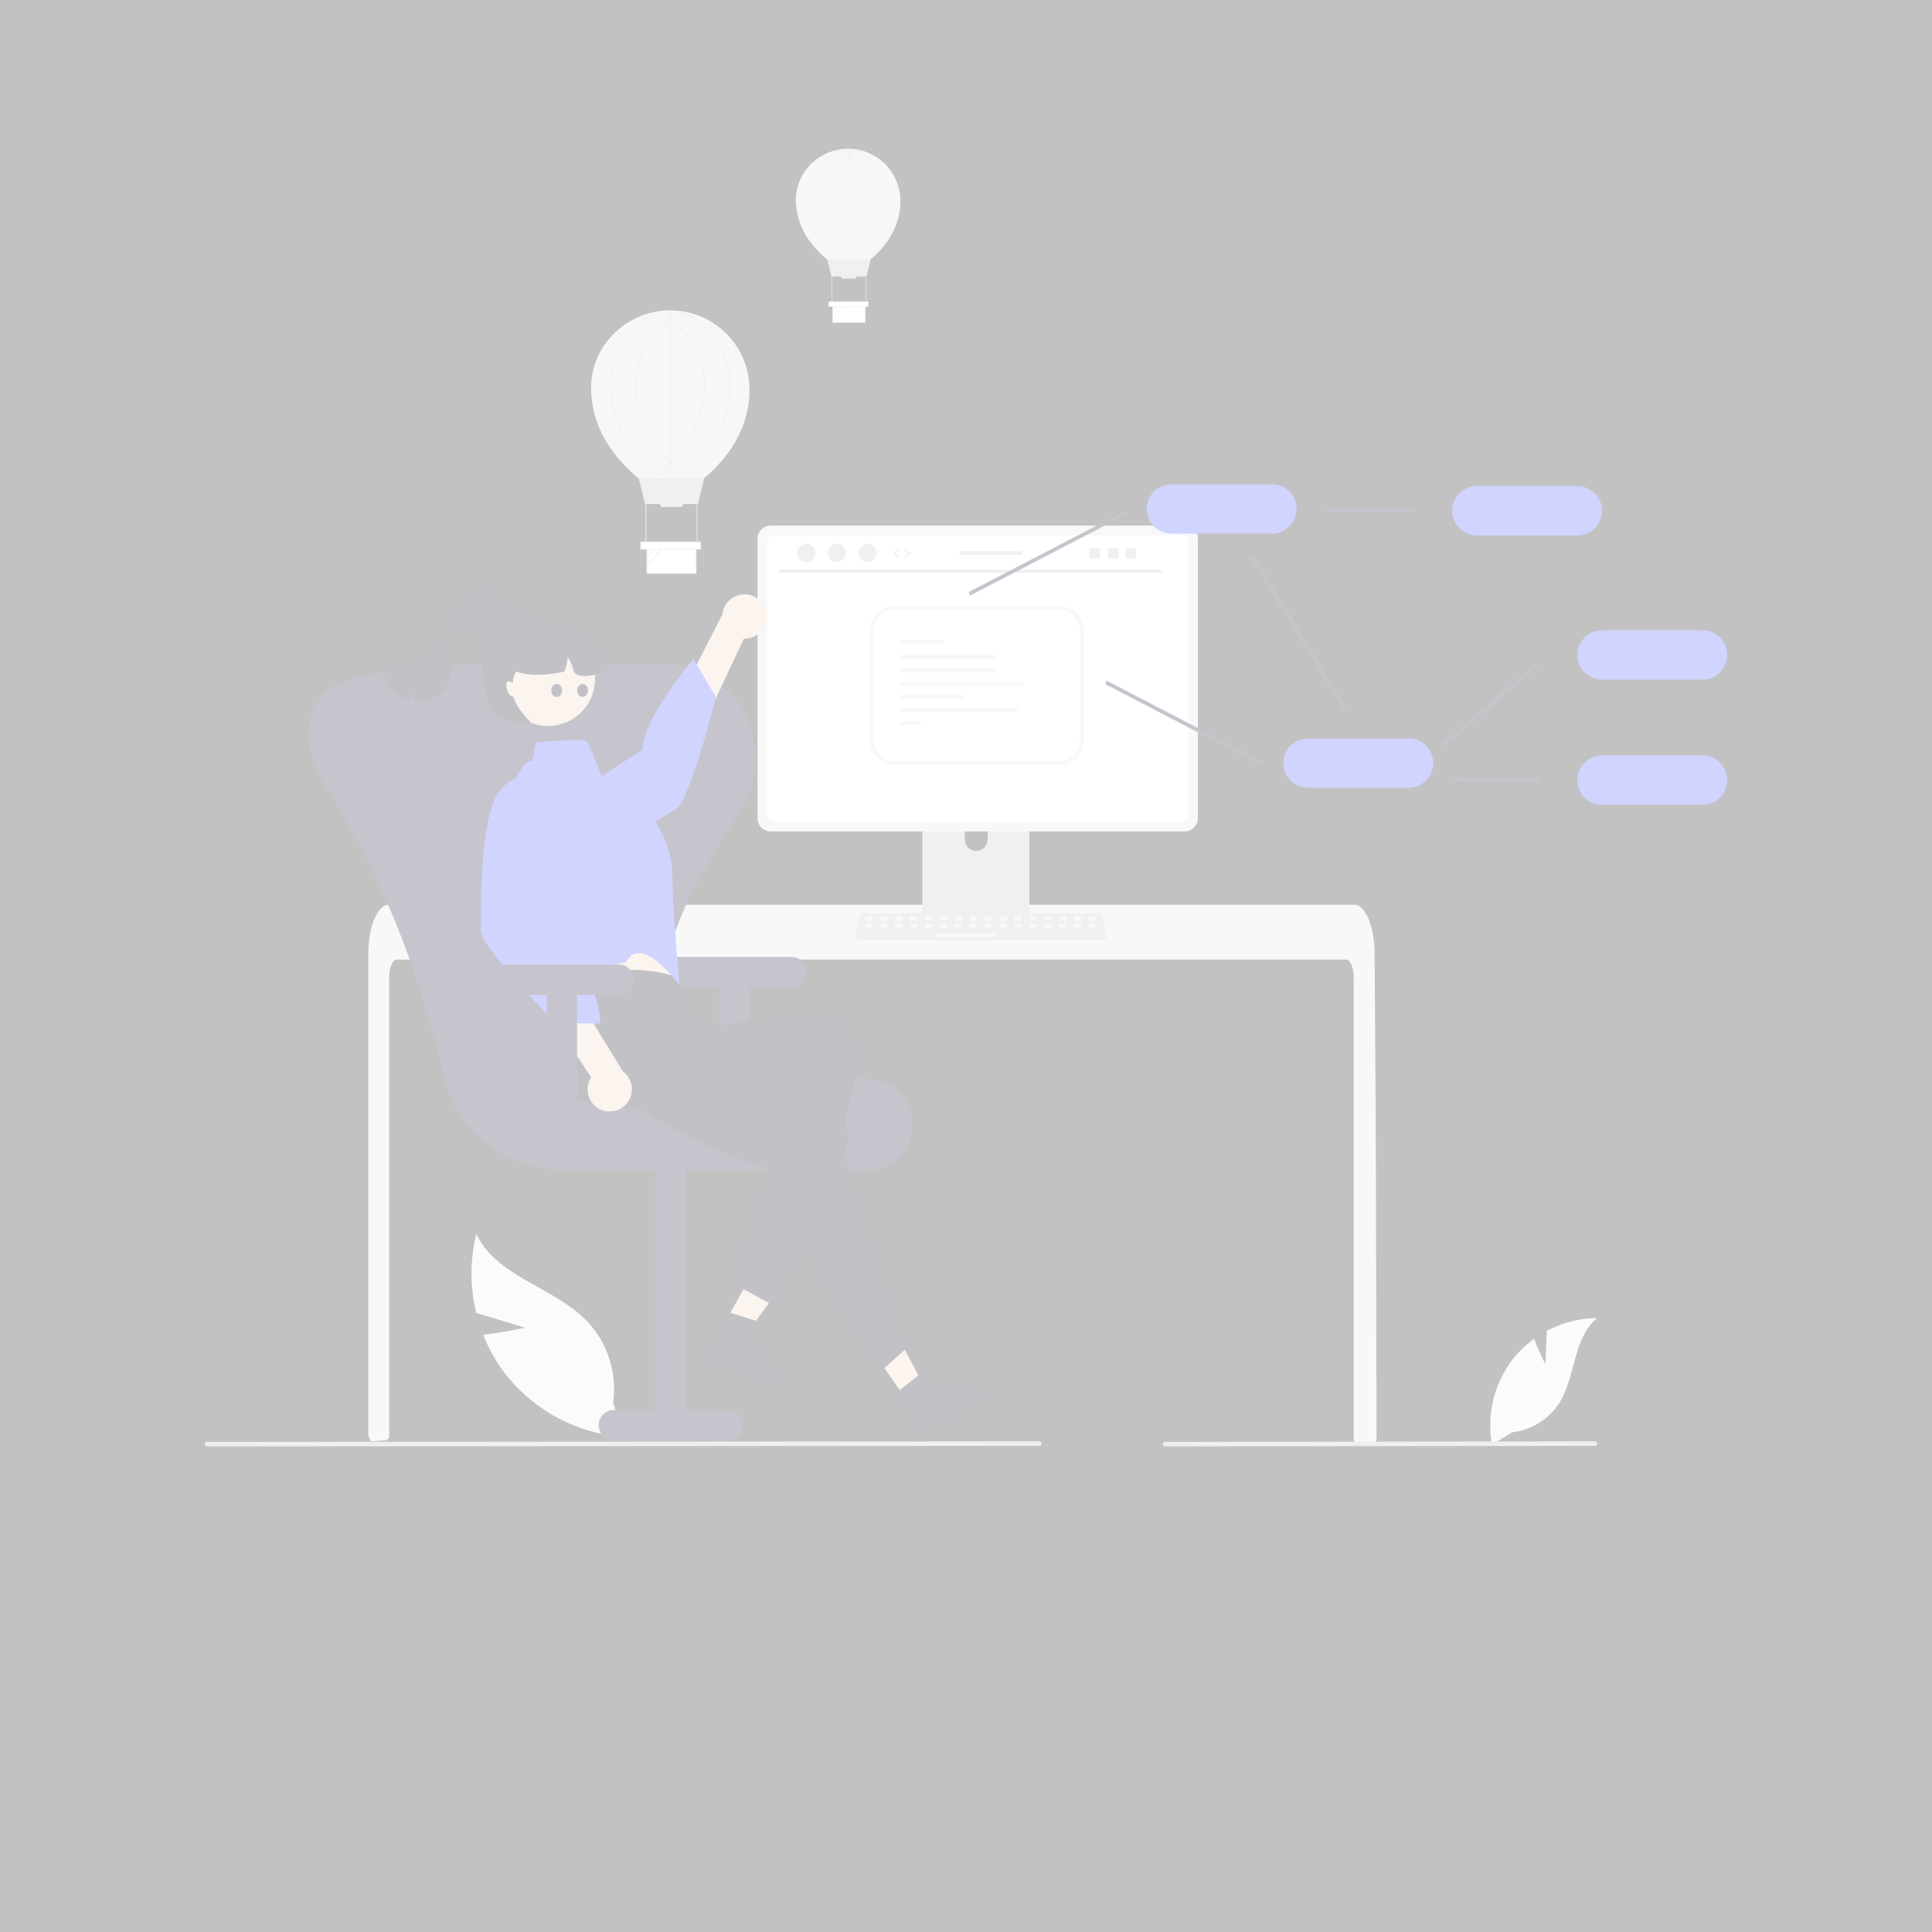 <svg id="undraw_software_engineer_re_tnjc" xmlns="http://www.w3.org/2000/svg" xmlns:xlink="http://www.w3.org/1999/xlink" width="1500" height="1500" viewBox="0 0 1500 1500" opacity="0.3">
  <rect x="0" y="0" width="1500" height="1500" fill="#333333" stroke="none"/>
  <defs>
    <clipPath id="clip-path">
      <rect id="Rectangle_2454" data-name="Rectangle 2454" width="1182" height="747" transform="translate(159 376)" fill="#666"/>
    </clipPath>
  </defs>
  <g id="undraw_software_engineer_re_tnjc-2" data-name="undraw_software_engineer_re_tnjc">
    <rect id="Rectangle_2453" data-name="Rectangle 2453" width="1500" height="1500" fill="#fff" opacity="0"/>
    <g id="Group_576" data-name="Group 576" clip-path="url(#clip-path)">
      <path id="Path_21684" data-name="Path 21684" d="M1199.83,1059.16l1.16-25.89a83.658,83.658,0,0,1,38.99-9.87c-18.73,15.31-16.39,44.83-29.09,65.42a50.278,50.278,0,0,1-36.87,23.24l-15.67,9.59a84.282,84.282,0,0,1,17.76-68.28,81.512,81.512,0,0,1,14.96-13.9C1194.82,1049.37,1199.83,1059.16,1199.83,1059.16Z" fill="#f2f2f2"/>
      <path id="Path_21685" data-name="Path 21685" d="M407.6,1030.79l-37.819-11.45a127.5,127.5,0,0,1,.1-61.344c15.574,33.444,60.074,41.1,85.721,67.624a76.692,76.692,0,0,1,20.453,63.25l8.278,26.77a128.475,128.475,0,0,1-94.218-51.96,124.177,124.177,0,0,1-14.907-27.34c16.04-1.82,32.393-5.55,32.393-5.55Z" fill="#f2f2f2"/>
      <path id="Path_21686" data-name="Path 21686" d="M1068.79,1117.42a3.04,3.04,0,0,1-.87,2.09,2.893,2.893,0,0,1-2.08.85H1054a2.921,2.921,0,0,1-2.94-2.92v-358.1c0-7.894-2.65-14.3-5.91-14.315H308.085c-3.27.014-5.906,6.421-5.92,14.315V1115.22a2.963,2.963,0,0,1-2.666,2.94c-2.386.23-4.772.44-7.143.63-.059,0-.117.01-.176.01-1.3.12-2.592.21-3.888.31h-.015c-.677-1.22-1.325-2.47-1.988-3.72a3.106,3.106,0,0,1-.324-1.37V740.766c0-2.179.088-4.374.235-6.539a83.891,83.891,0,0,1,1.1-8.866c2.489-13.681,8.115-22.945,14.506-22.974h749.6a6.88,6.88,0,0,1,2.71.574,10.485,10.485,0,0,1,3.34,2.342,20.531,20.531,0,0,1,3.29,4.492c3.15,5.552,5.4,13.829,6.2,23.46,0,.089.01.177.01.265.21,2.386.31,4.816.3,7.246l.2,31.561.14,18.822.39,59.056.15,20.972.65,246.243Z" fill="#e6e6e6"/>
      <path id="Path_21687" data-name="Path 21687" d="M795.238,593.207H720.122a4.007,4.007,0,0,0-4,4.012V715.883H799.25V597.219a4.01,4.01,0,0,0-4.008-4.012Zm-37.3,67.424a8.912,8.912,0,0,1-8.87-8.871V638.074a8.87,8.87,0,1,1,17.74,0V651.76A8.912,8.912,0,0,1,757.933,660.631Z" fill="#ccc"/>
      <path id="Path_21688" data-name="Path 21688" d="M715.863,712.09v11.449a2.243,2.243,0,0,0,2.238,2.238H797.27a2.25,2.25,0,0,0,2.238-2.238V712.09Z" fill="#3f3d56"/>
      <path id="Path_21689" data-name="Path 21689" d="M919.623,408.02H598.533a10.424,10.424,0,0,0-10.407,10.406v216.68a10.418,10.418,0,0,0,10.407,10.407h321.09a10.418,10.418,0,0,0,10.407-10.407V418.426a10.424,10.424,0,0,0-10.407-10.406Z" fill="#e6e6e6"/>
      <path id="Path_21690" data-name="Path 21690" d="M916.943,415.535H601.216a5.579,5.579,0,0,0-5.566,5.577V632.421a5.576,5.576,0,0,0,5.566,5.566H916.943a5.575,5.575,0,0,0,5.565-5.566V421.112A5.578,5.578,0,0,0,916.943,415.535Z" fill="#fff"/>
      <path id="Path_21691" data-name="Path 21691" d="M855.444,729.762H667.6a3.455,3.455,0,0,1-3.456-3.455,3.4,3.4,0,0,1,.075-.712l2.914-13.844a3.471,3.471,0,0,1,3.381-2.743H852.53a3.471,3.471,0,0,1,3.381,2.743l2.915,13.844a3.456,3.456,0,0,1-3.382,4.167Z" fill="#ccc"/>
      <path id="Path_21692" data-name="Path 21692" d="M676.918,711.5h-4.347a.719.719,0,0,0-.719.719v2.033a.719.719,0,0,0,.719.719h4.347a.719.719,0,0,0,.719-.719v-2.033A.719.719,0,0,0,676.918,711.5Z" fill="#e6e6e6"/>
      <path id="Path_21693" data-name="Path 21693" d="M688.489,711.5h-4.348a.719.719,0,0,0-.719.719v2.033a.719.719,0,0,0,.719.719h4.348a.719.719,0,0,0,.719-.719v-2.033A.719.719,0,0,0,688.489,711.5Z" fill="#e6e6e6"/>
      <path id="Path_21694" data-name="Path 21694" d="M700.06,711.5h-4.348a.719.719,0,0,0-.719.719v2.033a.719.719,0,0,0,.719.719h4.348a.718.718,0,0,0,.718-.719v-2.033A.718.718,0,0,0,700.06,711.5Z" fill="#e6e6e6"/>
      <path id="Path_21695" data-name="Path 21695" d="M711.63,711.5h-4.347a.719.719,0,0,0-.719.719v2.033a.719.719,0,0,0,.719.719h4.347a.719.719,0,0,0,.719-.719v-2.033A.719.719,0,0,0,711.63,711.5Z" fill="#e6e6e6"/>
      <path id="Path_21696" data-name="Path 21696" d="M723.2,711.5h-4.348a.719.719,0,0,0-.719.719v2.033a.719.719,0,0,0,.719.719H723.2a.719.719,0,0,0,.719-.719v-2.033A.719.719,0,0,0,723.2,711.5Z" fill="#e6e6e6"/>
      <path id="Path_21697" data-name="Path 21697" d="M734.771,711.5h-4.347a.719.719,0,0,0-.719.719v2.033a.719.719,0,0,0,.719.719h4.347a.719.719,0,0,0,.719-.719v-2.033A.719.719,0,0,0,734.771,711.5Z" fill="#e6e6e6"/>
      <path id="Path_21698" data-name="Path 21698" d="M746.342,711.5h-4.348a.719.719,0,0,0-.719.719v2.033a.719.719,0,0,0,.719.719h4.348a.719.719,0,0,0,.719-.719v-2.033A.719.719,0,0,0,746.342,711.5Z" fill="#e6e6e6"/>
      <path id="Path_21699" data-name="Path 21699" d="M757.913,711.5h-4.348a.719.719,0,0,0-.719.719v2.033a.719.719,0,0,0,.719.719h4.348a.718.718,0,0,0,.718-.719v-2.033A.718.718,0,0,0,757.913,711.5Z" fill="#e6e6e6"/>
      <path id="Path_21700" data-name="Path 21700" d="M769.483,711.5h-4.347a.719.719,0,0,0-.719.719v2.033a.719.719,0,0,0,.719.719h4.347a.719.719,0,0,0,.719-.719v-2.033A.719.719,0,0,0,769.483,711.5Z" fill="#e6e6e6"/>
      <path id="Path_21701" data-name="Path 21701" d="M781.054,711.5h-4.348a.719.719,0,0,0-.719.719v2.033a.719.719,0,0,0,.719.719h4.348a.719.719,0,0,0,.719-.719v-2.033A.719.719,0,0,0,781.054,711.5Z" fill="#e6e6e6"/>
      <path id="Path_21702" data-name="Path 21702" d="M792.624,711.5h-4.347a.719.719,0,0,0-.719.719v2.033a.719.719,0,0,0,.719.719h4.347a.719.719,0,0,0,.719-.719v-2.033A.719.719,0,0,0,792.624,711.5Z" fill="#e6e6e6"/>
      <path id="Path_21703" data-name="Path 21703" d="M804.2,711.5h-4.348a.719.719,0,0,0-.719.719v2.033a.719.719,0,0,0,.719.719H804.2a.719.719,0,0,0,.719-.719v-2.033A.719.719,0,0,0,804.2,711.5Z" fill="#e6e6e6"/>
      <path id="Path_21704" data-name="Path 21704" d="M815.766,711.5h-4.348a.719.719,0,0,0-.719.719v2.033a.719.719,0,0,0,.719.719h4.348a.719.719,0,0,0,.719-.719v-2.033A.719.719,0,0,0,815.766,711.5Z" fill="#e6e6e6"/>
      <path id="Path_21705" data-name="Path 21705" d="M827.336,711.5h-4.348a.718.718,0,0,0-.718.719v2.033a.718.718,0,0,0,.718.719h4.348a.719.719,0,0,0,.719-.719v-2.033A.719.719,0,0,0,827.336,711.5Z" fill="#e6e6e6"/>
      <path id="Path_21706" data-name="Path 21706" d="M838.907,711.5h-4.348a.719.719,0,0,0-.719.719v2.033a.719.719,0,0,0,.719.719h4.348a.719.719,0,0,0,.719-.719v-2.033A.719.719,0,0,0,838.907,711.5Z" fill="#e6e6e6"/>
      <path id="Path_21707" data-name="Path 21707" d="M850.478,711.5H846.13a.719.719,0,0,0-.719.719v2.033a.719.719,0,0,0,.719.719h4.348a.718.718,0,0,0,.718-.719v-2.033A.718.718,0,0,0,850.478,711.5Z" fill="#e6e6e6"/>
      <path id="Path_21708" data-name="Path 21708" d="M676.782,717.285h-4.348a.719.719,0,0,0-.719.719v2.033a.718.718,0,0,0,.719.719h4.348a.718.718,0,0,0,.719-.719V718A.719.719,0,0,0,676.782,717.285Z" fill="#e6e6e6"/>
      <path id="Path_21709" data-name="Path 21709" d="M688.352,717.285h-4.347a.719.719,0,0,0-.719.719v2.033a.718.718,0,0,0,.719.719h4.347a.718.718,0,0,0,.719-.719V718A.718.718,0,0,0,688.352,717.285Z" fill="#e6e6e6"/>
      <path id="Path_21710" data-name="Path 21710" d="M699.923,717.285h-4.348a.719.719,0,0,0-.719.719v2.033a.718.718,0,0,0,.719.719h4.348a.718.718,0,0,0,.719-.719V718A.719.719,0,0,0,699.923,717.285Z" fill="#e6e6e6"/>
      <path id="Path_21711" data-name="Path 21711" d="M711.494,717.285h-4.348a.719.719,0,0,0-.719.719v2.033a.718.718,0,0,0,.719.719h4.348a.718.718,0,0,0,.719-.719V718A.719.719,0,0,0,711.494,717.285Z" fill="#e6e6e6"/>
      <path id="Path_21712" data-name="Path 21712" d="M723.064,717.285h-4.347A.718.718,0,0,0,718,718v2.033a.718.718,0,0,0,.719.719h4.347a.718.718,0,0,0,.719-.719V718A.719.719,0,0,0,723.064,717.285Z" fill="#e6e6e6"/>
      <path id="Path_21713" data-name="Path 21713" d="M734.635,717.285h-4.348a.719.719,0,0,0-.719.719v2.033a.718.718,0,0,0,.719.719h4.348a.718.718,0,0,0,.719-.719V718A.719.719,0,0,0,734.635,717.285Z" fill="#e6e6e6"/>
      <path id="Path_21714" data-name="Path 21714" d="M746.205,717.285h-4.347a.719.719,0,0,0-.719.719v2.033a.718.718,0,0,0,.719.719h4.347a.718.718,0,0,0,.719-.719V718A.719.719,0,0,0,746.205,717.285Z" fill="#e6e6e6"/>
      <path id="Path_21715" data-name="Path 21715" d="M757.776,717.285h-4.348a.719.719,0,0,0-.719.719v2.033a.718.718,0,0,0,.719.719h4.348a.718.718,0,0,0,.719-.719V718A.719.719,0,0,0,757.776,717.285Z" fill="#e6e6e6"/>
      <path id="Path_21716" data-name="Path 21716" d="M769.347,717.285H765a.719.719,0,0,0-.719.719v2.033a.718.718,0,0,0,.719.719h4.348a.718.718,0,0,0,.719-.719V718A.719.719,0,0,0,769.347,717.285Z" fill="#e6e6e6"/>
      <path id="Path_21717" data-name="Path 21717" d="M780.917,717.285H776.57a.718.718,0,0,0-.719.719v2.033a.718.718,0,0,0,.719.719h4.347a.718.718,0,0,0,.719-.719V718A.719.719,0,0,0,780.917,717.285Z" fill="#e6e6e6"/>
      <path id="Path_21718" data-name="Path 21718" d="M792.488,717.285H788.14a.719.719,0,0,0-.719.719v2.033a.718.718,0,0,0,.719.719h4.348a.718.718,0,0,0,.719-.719V718A.719.719,0,0,0,792.488,717.285Z" fill="#e6e6e6"/>
      <path id="Path_21719" data-name="Path 21719" d="M804.058,717.285h-4.347a.719.719,0,0,0-.719.719v2.033a.718.718,0,0,0,.719.719h4.347a.718.718,0,0,0,.719-.719V718A.719.719,0,0,0,804.058,717.285Z" fill="#e6e6e6"/>
      <path id="Path_21720" data-name="Path 21720" d="M815.629,717.285h-4.348a.719.719,0,0,0-.719.719v2.033a.718.718,0,0,0,.719.719h4.348a.718.718,0,0,0,.719-.719V718A.719.719,0,0,0,815.629,717.285Z" fill="#e6e6e6"/>
      <path id="Path_21721" data-name="Path 21721" d="M827.2,717.285h-4.348a.719.719,0,0,0-.719.719v2.033a.718.718,0,0,0,.719.719H827.2a.718.718,0,0,0,.719-.719V718A.719.719,0,0,0,827.2,717.285Z" fill="#e6e6e6"/>
      <path id="Path_21722" data-name="Path 21722" d="M838.77,717.285h-4.347a.719.719,0,0,0-.719.719v2.033a.718.718,0,0,0,.719.719h4.347a.718.718,0,0,0,.719-.719V718A.719.719,0,0,0,838.77,717.285Z" fill="#e6e6e6"/>
      <path id="Path_21723" data-name="Path 21723" d="M850.341,717.285h-4.348a.719.719,0,0,0-.719.719v2.033a.718.718,0,0,0,.719.719h4.348a.718.718,0,0,0,.719-.719V718A.719.719,0,0,0,850.341,717.285Z" fill="#e6e6e6"/>
      <path id="Path_21724" data-name="Path 21724" d="M772.817,724.227H727.973a.718.718,0,0,0-.719.719v2.033a.719.719,0,0,0,.719.719h44.844a.719.719,0,0,0,.719-.719v-2.033A.718.718,0,0,0,772.817,724.227Z" fill="#e6e6e6"/>
      <path id="Path_21725" data-name="Path 21725" d="M901.072,444.651H605.647a1.175,1.175,0,0,1,0-2.35H901.072a1.175,1.175,0,0,1,0,2.35Z" fill="#cacaca"/>
      <path id="Path_21726" data-name="Path 21726" d="M625.757,436.3a7.04,7.04,0,1,0-6.885-7.039A6.963,6.963,0,0,0,625.757,436.3Z" fill="#ccc"/>
      <path id="Path_21727" data-name="Path 21727" d="M649.542,436.3a7.04,7.04,0,1,0-6.885-7.039A6.963,6.963,0,0,0,649.542,436.3Z" fill="#ccc"/>
      <path id="Path_21728" data-name="Path 21728" d="M673.326,436.3a7.04,7.04,0,1,0-6.885-7.039A6.963,6.963,0,0,0,673.326,436.3Z" fill="#ccc"/>
      <path id="Path_21729" data-name="Path 21729" d="M753.057,462.466l-.954-2.788,122.024-63.4.953,2.788Z" fill="#3f3d56"/>
      <path id="Path_21730" data-name="Path 21730" d="M1121.23,579.9l-.95-2.788,73.42-63.083.95,2.787Z" fill="#3f3d56"/>
      <path id="Path_21731" data-name="Path 21731" d="M980.161,594.587l-122.025-63.4.955-2.787,122.022,63.4Z" fill="#3f3d56"/>
      <path id="Path_21732" data-name="Path 21732" d="M1042.62,550.467,971.089,433.022l2.261-1.889,71.53,117.445Z" fill="#3f3d56"/>
      <path id="Path_21733" data-name="Path 21733" d="M1098.45,397.434l-69.67-.321v-2.945l69.67.321Z" fill="#3f3d56"/>
      <path id="Path_21734" data-name="Path 21734" d="M1224.66,415.7H1146.6a19.145,19.145,0,0,1,0-38.291h78.06a19.145,19.145,0,0,1,0,38.291Z" fill="#6070ff"/>
      <path id="Path_21735" data-name="Path 21735" d="M1321.85,527.631H1243.8a19.145,19.145,0,0,1,0-38.291h78.05a19.145,19.145,0,1,1,0,38.291Z" fill="#6070ff"/>
      <path id="Path_21736" data-name="Path 21736" d="M1195.65,606.562l-69.67-.32V603.3l69.67.319Z" fill="#3f3d56"/>
      <path id="Path_21737" data-name="Path 21737" d="M1321.85,624.834H1243.8a19.145,19.145,0,0,1,0-38.291h78.05a19.145,19.145,0,1,1,0,38.291Z" fill="#6070ff"/>
      <path id="Path_21738" data-name="Path 21738" d="M1093.59,611.639h-78.06a19.145,19.145,0,0,1,0-38.291h78.06a19.145,19.145,0,0,1,0,38.291Z" fill="#6070ff"/>
      <path id="Path_21739" data-name="Path 21739" d="M987.554,414.291H909.5a19.145,19.145,0,0,1,0-38.291h78.053a19.145,19.145,0,1,1,0,38.291Z" fill="#6070ff"/>
      <path id="Path_21740" data-name="Path 21740" d="M614.479,742.977H526.117a11.781,11.781,0,1,0,0,23.563h32.4v91.31h23.563V766.54h32.4a11.781,11.781,0,0,0,0-23.563Z" fill="#3f3d56"/>
      <path id="Path_21741" data-name="Path 21741" d="M672.8,908.42H436.457a95.44,95.44,0,0,1-94.13-81.937l-8.366-30.773a690.85,690.85,0,0,0-78.319-181.005c-15.828-25.7-23.974-50.586-5.471-74.543l.465-.6c14.84-19.317,88.706-23.5,112.786-24.312q1.428-.048,2.865-.048h147q1.439,0,2.864.048a71.935,71.935,0,0,1,62.2,39.648,74.126,74.126,0,0,1-4.206,75.89c-51.638,77.57-67.448,126.209-51.262,157.708,15.657,30.467,63.651,46.044,151.038,49.02,23.484.8,34.262,19.087,34.337,35.738.073,16.222-10.289,34.132-33.213,35.122q-1.117.047-2.25.047Z" fill="#3f3d56"/>
      <path id="Path_21742" data-name="Path 21742" d="M476.606,1118.29h88.361a11.785,11.785,0,0,0,0-23.57h-32.4V895.9H509.005V1094.72h-32.4a11.785,11.785,0,0,0,0,23.57Z" fill="#3f3d56"/>
      <path id="Path_21743" data-name="Path 21743" d="M556.582,1038.13l15.221,8.27,40.3-55.715L589.632,978.48Z" fill="#F2D9CA"/>
      <path id="Path_21744" data-name="Path 21744" d="M563.909,1018.28l27.633,8.65-4.4,11.58,18.949,27.5a7.735,7.735,0,0,1-9.117,11.62l-32.17-12.22-1.194-13.56-6.516,10.63-12.129-4.61,18.942-39.59Z" fill="#2f2e41"/>
      <path id="Path_21745" data-name="Path 21745" d="M595.042,476.257a17.107,17.107,0,0,1-17.468,19.565L518.886,620.7l-18.407-25.669,60.415-118.086a17.2,17.2,0,0,1,34.148-.692Z" fill="#F2D9CA"/>
      <path id="Path_21746" data-name="Path 21746" d="M400.278,645.955s-1.572,21.817,23.1,26.1,90.628-37.43,101.46-43.834,31.017-86.981,31.017-86.981L538.3,511.543c-21.675,27.418-38.7,52.7-39.729,70.647l-98.294,63.765Z" fill="#6070ff"/>
      <path id="Path_21747" data-name="Path 21747" d="M428.761,721.1,434.09,744s.052,21.112,3.791,25c3.712,3.875,85.35-3.905,85.35-3.905s-8.655-34.019-8.54-59.761L428.761,721.1Z" fill="#F2D9CA"/>
      <path id="Path_21748" data-name="Path 21748" d="M601.224,1013.96l-29.454-16.2c-.56-38.328,22.493-90.2,49.836-144.524-61.151,10.518-118.841,13.887-168.74,1.164A32.254,32.254,0,0,1,429.8,815.437q.292-1.212.674-2.4c5.972-18.221-7.419-29.643,4.9-49.684,32.394-11.064,63.166-14.188,91.307-4.418l17.631,38.985L631.7,786.614a32.224,32.224,0,0,1,35.822,28.173c.01.08.019.161.028.241q.177,1.423.23,2.858c-17.671,82.846-37.485,157.389-66.559,196.074Z" fill="#2f2e41"/>
      <path id="Path_21749" data-name="Path 21749" d="M416.9,576.152l33.667-1.988a6.836,6.836,0,0,1,6.722,4.217l9.514,23.066,39.542,32.683S522,654.053,522.035,679.783s5.555,85.286,5.555,85.286-22.849-32.162-36.952-23.608c-2.4,1.455-3.243,4.431-5.756,5.935-1.254.751-4.15.021-5.416.773-19.434,11.536-39.7,22.807-41.594,20.831-3.719-3.88-8.229-23.707-8.229-23.707L398.825,632.058a41.938,41.938,0,0,1,5.964-35.289c2.153-3.032,4.408-5.287,6.505-5.66,4.707-1,2.2-11.552,5.6-14.957Z" fill="#6070ff"/>
      <path id="Path_21750" data-name="Path 21750" d="M703.292,1086.09l14.211-9.88-32.194-60.74-20.975,14.59Z" fill="#F2D9CA"/>
      <path id="Path_21751" data-name="Path 21751" d="M705.439,1045.34l-22.272,19.91c-35.415-39.47-62.188-94.812-84.876-157.664-59.447-17.411-104.277-45.49-143.414-78.83-13.277-11.235-23.23-25.668-11.906-39.353q.793-.96,1.658-1.857c13.37-13.74,47.274-11.122,67.132-23.71l44.36,47.417-2.791,12.712,83.321,28.225a32.183,32.183,0,0,1,19.727,41.015c-.029.082-.058.165-.088.247q-.468,1.354-1.05,2.667l50.2,149.221Z" fill="#2f2e41"/>
      <path id="Path_21752" data-name="Path 21752" d="M695.005,1082.09l22.75-17.91,7.068,10.16,33.4-.1a7.737,7.737,0,0,1,4.44,14.09L734.4,1107.97l-11.862-6.67,5.09,11.38-10.653,7.41-21.974-38Z" fill="#2f2e41"/>
      <path id="Path_21753" data-name="Path 21753" d="M466.614,861.523a17.108,17.108,0,0,1-7.644-25.09L382.752,721.41l31.495-2.394,69.515,112.968a17.2,17.2,0,0,1-17.148,29.539Z" fill="#F2D9CA"/>
      <path id="Path_21754" data-name="Path 21754" d="M422.791,606.942s-17.825-12.677-34.3,6.183-15.1,96.886-15.252,109.469c-.049,3.94,5.641,12.442,13.479,22.263,3.519,4.409,7.472,9.084,11.532,13.73,2.35,2.69.325,8.287,2.685,10.9s9.078,2.216,11.31,4.629c10.6,11.451,19.2,20.168,19.2,20.168l34.491.424c.389-25.641-17.17-48.528-39.727-70.648l-3.423-117.118Z" fill="#6070ff"/>
      <path id="Path_21755" data-name="Path 21755" d="M388.025,495.3c-3.266,2.357-6.7,4.785-10.685,5.369s-8.65-1.342-9.753-5.216c-1.348-4.736,2.929-9.048,6.772-12.126l12.188-9.759a29.461,29.461,0,0,1,7.473-4.832,9.959,9.959,0,0,1,8.621.288,9.257,9.257,0,0,1,4.069,8.061,17.207,17.207,0,0,1-3.018,8.831,31.06,31.06,0,0,1-20.163,13.706" fill="#2f2e41"/>
      <path id="Path_21756" data-name="Path 21756" d="M480.463,748.867H392.1a11.782,11.782,0,0,0,0,23.564h32.4v91.31h23.563v-91.31h32.4a11.782,11.782,0,0,0,0-23.564Z" fill="#3f3d56"/>
      <path id="Path_21757" data-name="Path 21757" d="M393.438,470.584c.356-8.834-9.057-15.829-17.878-15.276s-16.4,6.758-21.4,14.047-8.005,15.718-11.944,23.626-9.186,15.65-17.015,19.747-18.722,3.362-24.132-3.624a19.456,19.456,0,0,0-2,17.474,26.645,26.645,0,0,0,11.691,13.566,30.659,30.659,0,0,0,6.768,2.976,27.588,27.588,0,0,1,4.074-7.327,22.78,22.78,0,0,0-.877,8.11,27.06,27.06,0,0,0,11.031-.174,23.484,23.484,0,0,0,16.291-13.286c3.308-7.831,1.623-16.761,2.33-25.232s5.808-18.146,14.309-18.284c6.475-.107,5.618.427,9.72,5.437" fill="#2f2e41"/>
      <path id="Path_21758" data-name="Path 21758" d="M452.23,517a38.29,38.29,0,0,1-38.29,38.291c-21.147,0-41.236-24.507-41.236-45.655s20.089-30.927,41.236-30.927A38.29,38.29,0,0,1,452.23,517Z" fill="#2f2e41"/>
      <path id="Path_21759" data-name="Path 21759" d="M432.808,562.889A36.531,36.531,0,1,0,389.7,534.423,36.531,36.531,0,0,0,432.808,562.889Z" fill="#F2D9CA"/>
      <path id="Path_21760" data-name="Path 21760" d="M471.375,521.42c-10.814,2.953-21.733,6.048-25.949,0a33.242,33.242,0,0,0-4.58-11.281,45.676,45.676,0,0,1-2.7,11.281c-13.662,2.97-26.431,3.68-37.465,0a20.929,20.929,0,0,0-2.578,8.925,12.588,12.588,0,0,0-1.708-.9,2.827,2.827,0,0,0-2.327-.206,2.008,2.008,0,0,0-.957,1.488,5.583,5.583,0,0,0,.088,1.841,14,14,0,0,0,1.841,5.979,5.456,5.456,0,0,0,3.7,2.371c1.531,8.615,13.725,20.265,13.725,20.265-36.817,1.473-36.817-23.505-36.817-47.128l4.418-8.836H394.8V486.074H436.03a35.355,35.355,0,0,1,35.345,35.346Z" fill="#2f2e41"/>
      <path id="Path_21761" data-name="Path 21761" d="M806.907,1122.55l-646.144.45a1.755,1.755,0,0,1-.019-3.51h.019l646.144-.45a1.755,1.755,0,0,1,0,3.51Z" fill="#cacaca"/>
      <path id="Path_21762" data-name="Path 21762" d="M1238.41,1122.55l-333.937.45a1.755,1.755,0,0,1-.019-3.51h.019l333.937-.45a1.755,1.755,0,0,1,.01,3.51Z" fill="#cacaca"/>
      <path id="Path_21763" data-name="Path 21763" d="M821.674,593.964H695.092a19.938,19.938,0,0,1-19.916-19.917V490.17a19.938,19.938,0,0,1,19.916-19.916H821.674A19.938,19.938,0,0,1,841.59,490.17v83.877A19.938,19.938,0,0,1,821.674,593.964ZM695.092,473.2a16.991,16.991,0,0,0-16.971,16.971v83.877a16.99,16.99,0,0,0,16.971,16.971H821.674a16.99,16.99,0,0,0,16.971-16.971V490.17A16.991,16.991,0,0,0,821.674,473.2Z" fill="#e6e6e6"/>
      <path id="Path_21764" data-name="Path 21764" d="M732.6,496.766H698.739v2.945H732.6Z" fill="#e6e6e6"/>
      <path id="Path_21765" data-name="Path 21765" d="M773.846,508.547H698.739v2.945h75.107Z" fill="#e6e6e6"/>
      <path id="Path_21766" data-name="Path 21766" d="M773.846,518.855H698.739V521.8h75.107Z" fill="#e6e6e6"/>
      <path id="Path_21767" data-name="Path 21767" d="M794.464,529.164H698.739v2.946h95.725Z" fill="#e6e6e6"/>
      <path id="Path_21768" data-name="Path 21768" d="M748.81,539.473H698.739v2.945H748.81Z" fill="#e6e6e6"/>
      <path id="Path_21769" data-name="Path 21769" d="M790.046,549.781H698.739v2.946h91.307Z" fill="#e6e6e6"/>
      <path id="Path_21770" data-name="Path 21770" d="M714.938,560.094h-16.2v2.945h16.2Z" fill="#e6e6e6"/>
      <path id="Path_21771" data-name="Path 21771" d="M697.636,433.377a.547.547,0,0,1-.394-.166L694.1,430a.551.551,0,0,1,0-.77l3.142-3.212a.551.551,0,0,1,.788.77l-2.766,2.827,2.766,2.827a.551.551,0,0,1-.394.936Z" fill="#ccc"/>
      <path id="Path_21772" data-name="Path 21772" d="M702.916,433.374a.552.552,0,0,1-.394-.936l2.766-2.827-2.766-2.827a.551.551,0,0,1,.788-.771l3.142,3.212a.552.552,0,0,1,0,.771l-3.142,3.212a.55.55,0,0,1-.394.165Z" fill="#ccc"/>
      <path id="Path_21773" data-name="Path 21773" d="M867.3,425.4H861.46a1.206,1.206,0,0,0-1.206,1.206v5.849a1.206,1.206,0,0,0,1.206,1.206H867.3a1.21,1.21,0,0,0,1.211-1.206v-5.849A1.21,1.21,0,0,0,867.3,425.4Z" fill="#ccc"/>
      <path id="Path_21774" data-name="Path 21774" d="M852.985,425.4h-5.843a1.206,1.206,0,0,0-1.206,1.206v5.849a1.206,1.206,0,0,0,1.206,1.206h5.843a1.21,1.21,0,0,0,1.211-1.206v-5.849A1.21,1.21,0,0,0,852.985,425.4Z" fill="#ccc"/>
      <path id="Path_21775" data-name="Path 21775" d="M880.795,425.68h-5.843a1.205,1.205,0,0,0-1.206,1.206v5.848a1.205,1.205,0,0,0,1.206,1.206h5.843a1.21,1.21,0,0,0,1.211-1.206v-5.848A1.21,1.21,0,0,0,880.795,425.68Z" fill="#ccc"/>
      <path id="Path_21776" data-name="Path 21776" d="M792.727,427.9h-46.7a1.47,1.47,0,0,0,0,2.941h46.7a1.47,1.47,0,1,0,0-2.941Z" fill="#ccc"/>
      <path id="Path_25492" data-name="Path 25492" d="M4.194,0C6.511,0,8.389,2.253,8.389,5.033s-1.878,5.033-4.194,5.033S0,7.813,0,5.033,1.878,0,4.194,0Z" transform="translate(428 531)" fill="#2f2e41"/>
      <path id="Path_25514" data-name="Path 25514" d="M4.194,0C6.511,0,8.389,2.253,8.389,5.033s-1.878,5.033-4.194,5.033S0,7.813,0,5.033,1.878,0,4.194,0Z" transform="translate(448.133 531)" fill="#2f2e41"/>
    </g>
  </g>
  <path id="Path_21954" data-name="Path 21954" d="M355.114,589.211c0,57.76-60.554,85.4-60.554,85.4s-61.176-27.638-62.418-85.4c-.73-33.95,27.528-61.486,61.486-61.486a61.486,61.486,0,0,1,61.486,61.486Z" transform="translate(226.786 -286.726)" fill="#e5e5e5"/>
  <path id="Path_21955" data-name="Path 21955" d="M147.842,557.3H106.851l-4.969-19.874H152.81Z" transform="translate(394 -166)" fill="#cbcbcb"/>
  <rect id="Rectangle_2461" data-name="Rectangle 2461" width="38.196" height="19.905" transform="translate(502.248 425.288)" fill="#fff"/>
  <path id="Path_21956" data-name="Path 21956" d="M313.968,732.228H275.151V711.7h38.817Zm-38.2-.621h37.575V712.323H275.772Z" transform="translate(226.786 -286.726)" fill="#cbcbcb"/>
  <path id="Path_21957" data-name="Path 21957" d="M135.176,559.643H119.517l-1.8-2.824h19.253Z" transform="translate(394 -166)" fill="#cbcbcb"/>
  <rect id="Rectangle_2462" data-name="Rectangle 2462" width="0.621" height="30.432" transform="translate(501.161 391.299)" fill="#cbcbcb"/>
  <rect id="Rectangle_2463" data-name="Rectangle 2463" width="0.621" height="30.432" transform="translate(540.91 391.299)" fill="#cbcbcb"/>
  <path id="Path_21958" data-name="Path 21958" d="M300.785,657.814l-.379-.492c17.942-13.836,39.33-37.54,39.33-71.89a61.092,61.092,0,0,0-37.363-56.368l.242-.572a61.712,61.712,0,0,1,37.742,56.94C340.357,620.034,318.838,643.892,300.785,657.814Z" transform="translate(226.786 -286.726)" fill="#cbcbcb"/>
  <path id="Path_21959" data-name="Path 21959" d="M280.911,657.814l-.379-.492c17.942-13.836,39.33-37.54,39.33-71.89a61.164,61.164,0,0,0-36.938-56.186l.246-.57a61.784,61.784,0,0,1,37.313,56.756C320.483,620.034,298.963,643.893,280.911,657.814Z" transform="translate(226.786 -286.726)" fill="#cbcbcb"/>
  <path id="Path_21960" data-name="Path 21960" d="M306.345,657.814c-18.053-13.921-39.572-37.779-39.572-72.382a61.784,61.784,0,0,1,37.313-56.757l.246.57a61.163,61.163,0,0,0-36.938,56.186c0,34.35,21.388,58.054,39.33,71.89Z" transform="translate(226.786 -286.726)" fill="#cbcbcb"/>
  <path id="Path_21961" data-name="Path 21961" d="M286.471,657.814c-18.053-13.921-39.572-37.779-39.572-72.382a61.669,61.669,0,0,1,37.995-57.046l.239.573a61.049,61.049,0,0,0-37.613,56.473c0,34.35,21.388,58.054,39.33,71.89Z" transform="translate(226.786 -286.726)" fill="#cbcbcb"/>
  <rect id="Rectangle_2464" data-name="Rectangle 2464" width="0.621" height="130.425" transform="translate(520.104 241)" fill="#cbcbcb"/>
  <line id="Line_21" data-name="Line 21" y1="11.389" x2="11.389" transform="translate(502.248 420.994)" fill="#fff"/>
  <rect id="Rectangle_2465" data-name="Rectangle 2465" width="16.106" height="0.621" transform="translate(502.032 432.165) rotate(-45)" fill="#cbcbcb"/>
  <line id="Line_22" data-name="Line 22" y1="17.803" x2="16.932" transform="translate(502.248 420.8)" fill="#fff"/>
  <rect id="Rectangle_2466" data-name="Rectangle 2466" width="24.569" height="0.621" transform="translate(502.027 438.392) rotate(-46.444)" fill="#cbcbcb"/>
  <rect id="Rectangle_2467" data-name="Rectangle 2467" width="46.58" height="5.59" transform="translate(497.435 420.8)" fill="#fff"/>
  <path id="Path_21962" data-name="Path 21962" d="M317.539,713.426h-47.2v-6.211h47.2Zm-46.58-.621h45.959v-4.969H270.959Z" transform="translate(226.786 -286.726)" fill="#cbcbcb"/>
  <path id="Path_21963" data-name="Path 21963" d="M472.3,442.831c0,38.124-39.969,56.366-39.969,56.366s-40.379-18.242-41.2-56.366c-.482-22.408,18.17-40.583,40.583-40.583A40.583,40.583,0,0,1,472.3,442.831Z" transform="translate(226.786 -286.726)" fill="#e5e5e5"/>
  <path id="Path_21964" data-name="Path 21964" d="M278.65,380.726H251.594l-3.279-13.118H281.93Z" transform="translate(394 -166)" fill="#cbcbcb"/>
  <rect id="Rectangle_2468" data-name="Rectangle 2468" width="25.211" height="13.138" transform="translate(646.517 237.16)" fill="#fff"/>
  <path id="Path_21965" data-name="Path 21965" d="M445.146,537.228H419.525V523.68h25.621Zm-25.211-.41h24.8V524.09h-24.8Z" transform="translate(226.786 -286.726)" fill="#cbcbcb"/>
  <path id="Path_21966" data-name="Path 21966" d="M270.29,382.273H259.954l-1.186-1.864h12.708Z" transform="translate(394 -166)" fill="#cbcbcb"/>
  <rect id="Rectangle_2469" data-name="Rectangle 2469" width="0.41" height="20.087" transform="translate(645.8 214.726)" fill="#cbcbcb"/>
  <rect id="Rectangle_2470" data-name="Rectangle 2470" width="0.41" height="20.087" transform="translate(672.035 214.726)" fill="#cbcbcb"/>
  <path id="Path_21967" data-name="Path 21967" d="M436.445,488.111l-.25-.325c11.843-9.133,25.96-24.778,25.96-47.451a40.323,40.323,0,0,0-24.661-37.205l.16-.378a40.732,40.732,0,0,1,24.912,37.583C462.564,463.175,448.36,478.923,436.445,488.111Z" transform="translate(226.786 -286.726)" fill="#cbcbcb"/>
  <path id="Path_21968" data-name="Path 21968" d="M423.327,488.112l-.25-.325c11.843-9.133,25.96-24.778,25.96-47.451a40.371,40.371,0,0,0-24.381-37.085l.163-.376a40.78,40.78,0,0,1,24.628,37.462C449.446,463.175,435.242,478.923,423.327,488.112Z" transform="translate(226.786 -286.726)" fill="#cbcbcb"/>
  <path id="Path_21969" data-name="Path 21969" d="M440.115,488.111C428.2,478.923,414,463.175,414,440.336a40.78,40.78,0,0,1,24.628-37.462l.163.376a40.371,40.371,0,0,0-24.381,37.085c0,22.673,14.117,38.318,25.96,47.451Z" transform="translate(226.786 -286.726)" fill="#cbcbcb"/>
  <path id="Path_21970" data-name="Path 21970" d="M427,488.111c-11.915-9.189-26.119-24.936-26.119-47.775a40.7,40.7,0,0,1,25.078-37.653l.158.378a40.3,40.3,0,0,0-24.826,37.275c0,22.673,14.117,38.318,25.96,47.451Z" transform="translate(226.786 -286.726)" fill="#cbcbcb"/>
  <rect id="Rectangle_2471" data-name="Rectangle 2471" width="0.41" height="86.086" transform="translate(658.303 115.522)" fill="#cbcbcb"/>
  <line id="Line_23" data-name="Line 23" y1="7.517" x2="7.517" transform="translate(646.517 234.326)" fill="#fff"/>
  <rect id="Rectangle_2472" data-name="Rectangle 2472" width="10.631" height="0.41" transform="translate(646.375 241.699) rotate(-45)" fill="#cbcbcb"/>
  <line id="Line_24" data-name="Line 24" y1="11.751" x2="11.176" transform="translate(646.517 234.198)" fill="#fff"/>
  <rect id="Rectangle_2473" data-name="Rectangle 2473" width="16.217" height="0.41" transform="translate(646.372 245.809) rotate(-46.444)" fill="#cbcbcb"/>
  <rect id="Rectangle_2474" data-name="Rectangle 2474" width="30.745" height="3.689" transform="translate(643.34 234.198)" fill="#fff"/>
  <path id="Path_21971" data-name="Path 21971" d="M447.5,524.818H416.348v-4.1H447.5Zm-30.745-.41h30.335v-3.279H416.758Z" transform="translate(226.786 -286.726)" fill="#cbcbcb"/>
</svg>

